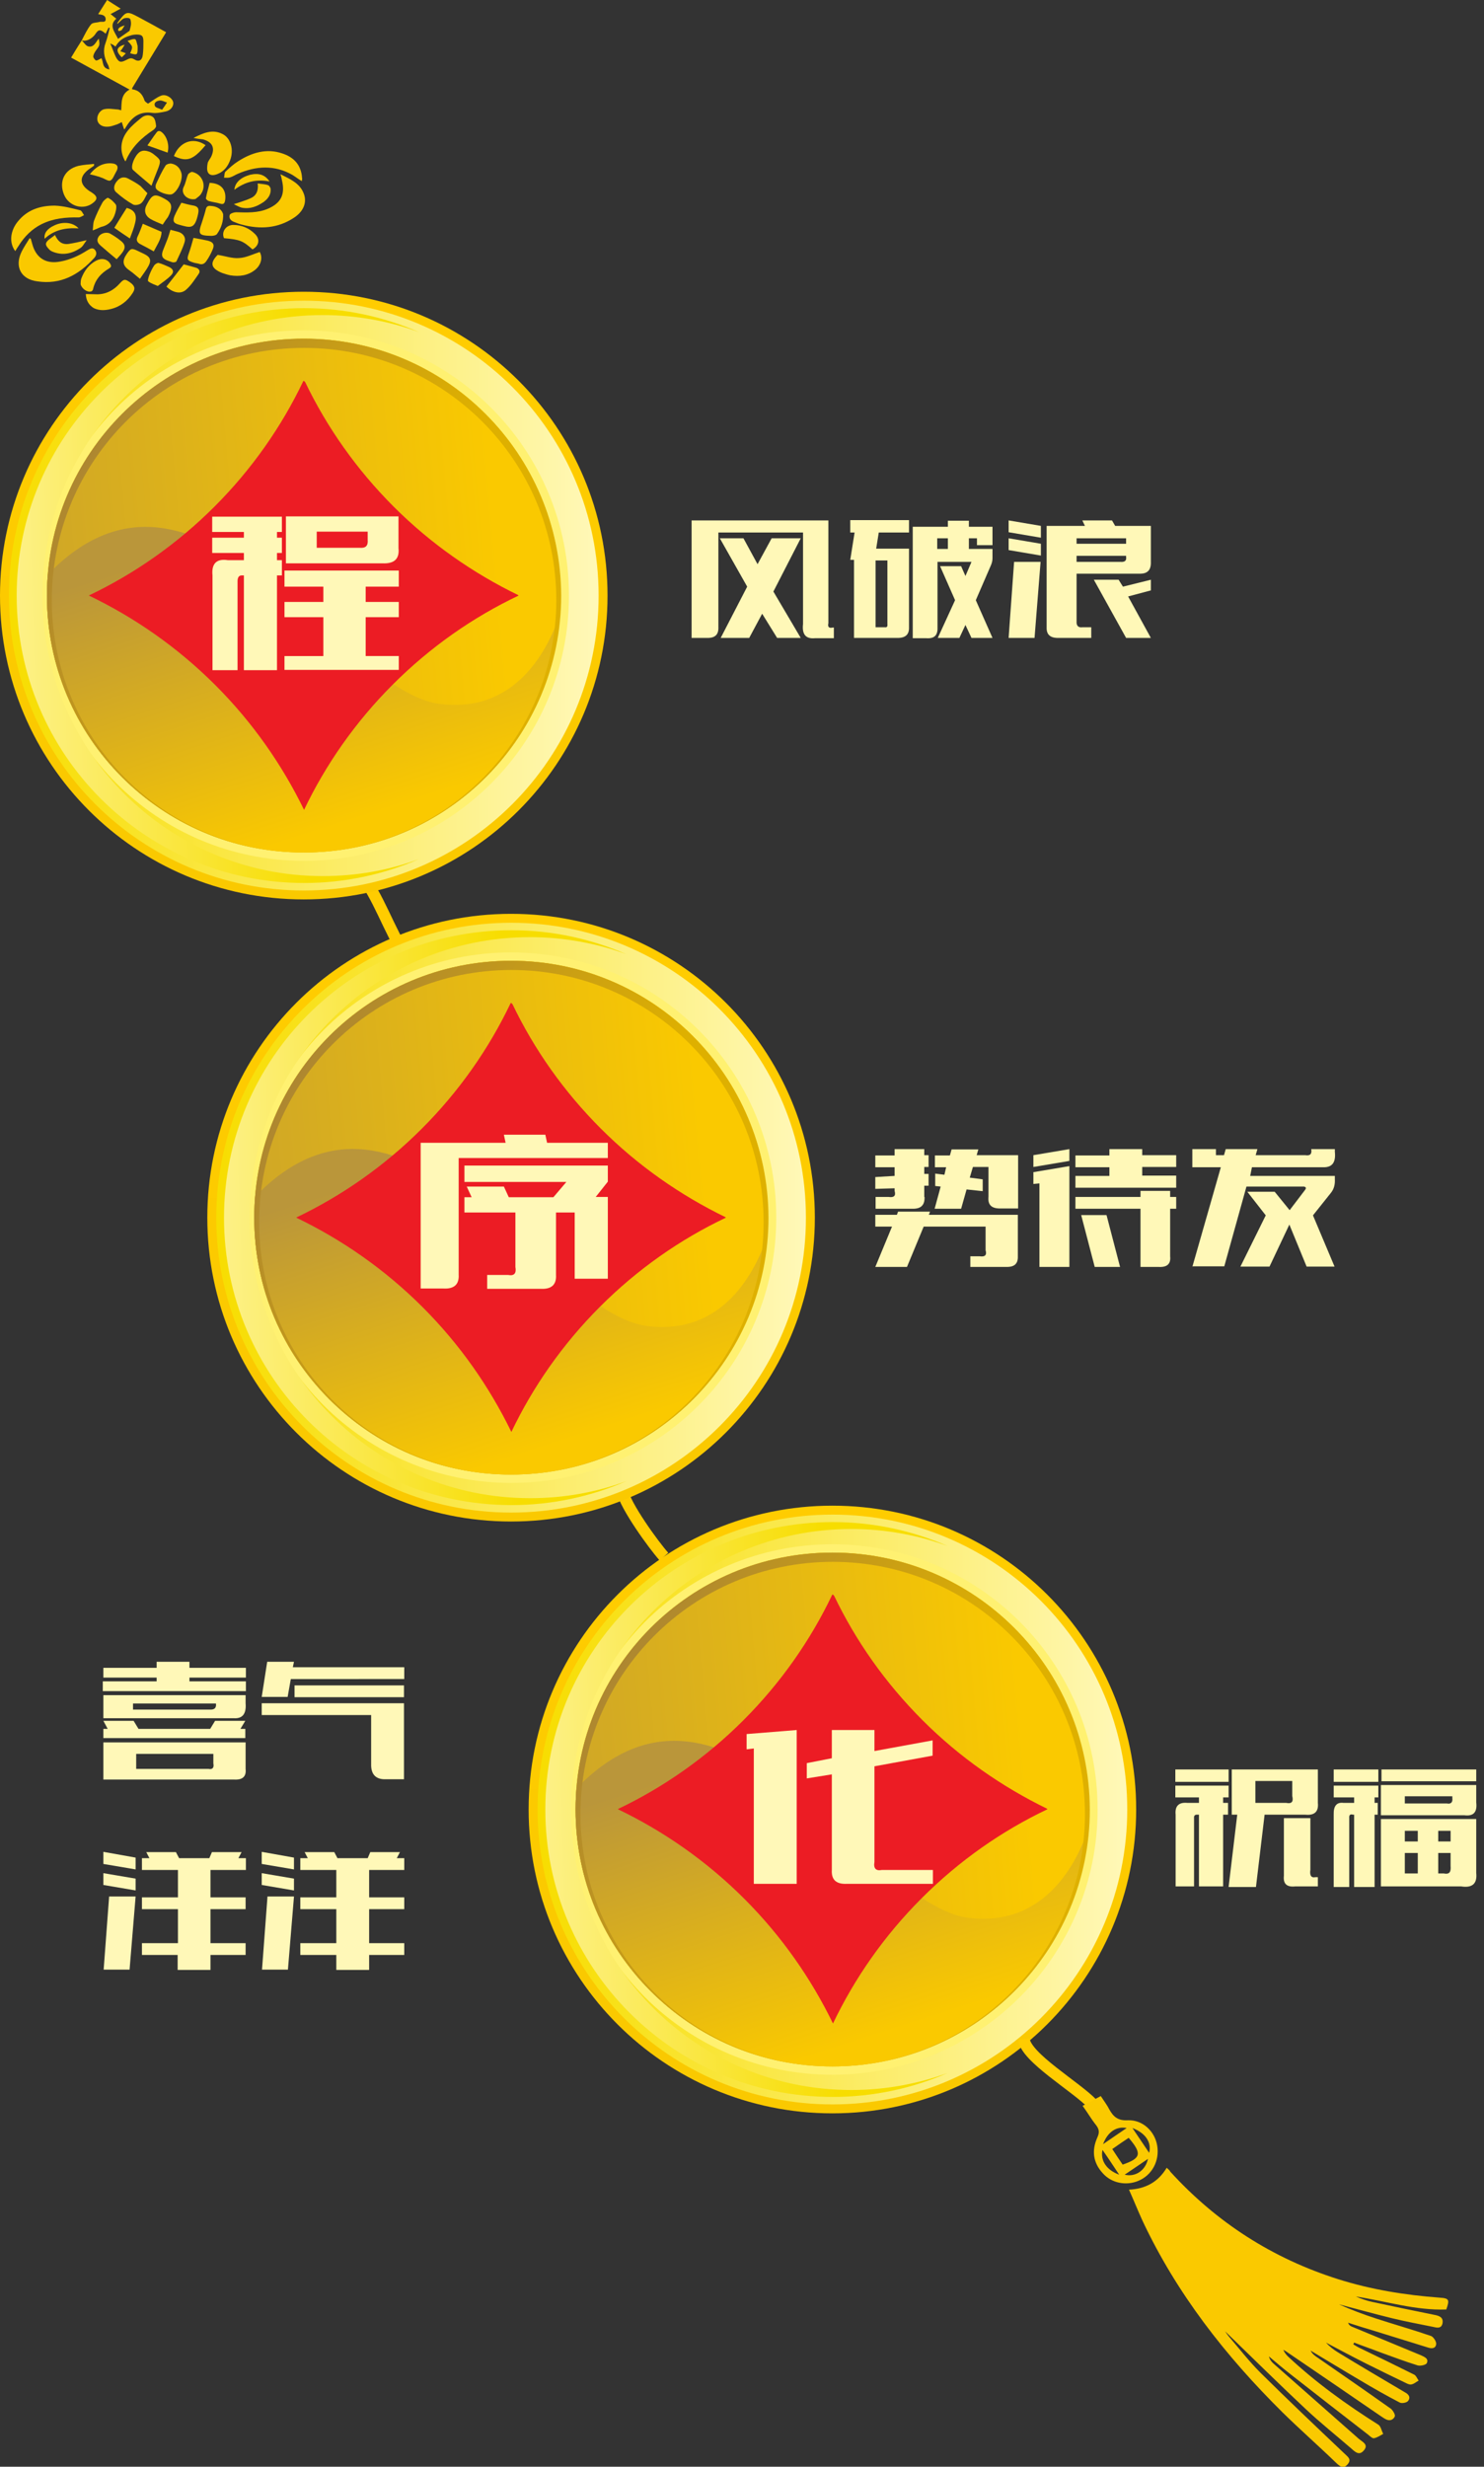 <?xml version="1.0" encoding="utf-8"?>
<!-- Generator: Adobe Illustrator 17.0.0, SVG Export Plug-In . SVG Version: 6.00 Build 0)  -->
<!DOCTYPE svg PUBLIC "-//W3C//DTD SVG 1.1//EN" "http://www.w3.org/Graphics/SVG/1.1/DTD/svg11.dtd">
<svg version="1.1" id="Layer_1" xmlns="http://www.w3.org/2000/svg" xmlns:xlink="http://www.w3.org/1999/xlink" x="0px" y="0px"
	 width="515.4px" height="856.5px" viewBox="0 0 515.4 856.5" style="enable-background:new 0 0 515.4 856.5;" xml:space="preserve"
	>
<rect x="0" y="0" width="515.4" height="856.5" fill="#333333" stroke="none"/>
<style type="text/css">
	.st0{fill:#FAC900;}
	.st1{fill:none;stroke:#FFCC00;stroke-width:4;stroke-miterlimit:10;}
	.st2{fill:url(#SVGID_1_);}
	.st3{fill:url(#SVGID_2_);}
	.st4{fill:#FFF171;}
	.st5{fill:url(#SVGID_3_);}
	.st6{fill:url(#SVGID_4_);}
	.st7{fill:url(#SVGID_5_);}
	.st8{fill:url(#SVGID_6_);}
	.st9{fill:#EC1C24;}
	.st10{fill:#FFF8B8;}
	.st11{fill:url(#SVGID_7_);}
	.st12{fill:url(#SVGID_8_);}
	.st13{fill:url(#SVGID_9_);}
	.st14{fill:url(#SVGID_10_);}
	.st15{fill:url(#SVGID_11_);}
	.st16{fill:url(#SVGID_12_);}
	.st17{fill:url(#SVGID_13_);}
	.st18{fill:url(#SVGID_14_);}
	.st19{fill:url(#SVGID_15_);}
	.st20{fill:url(#SVGID_16_);}
	.st21{fill:url(#SVGID_17_);}
	.st22{fill:url(#SVGID_18_);}
</style>
<g id="c-1.svg">
	<g>
		<path class="st0" d="M28.4,14c1-1.9,1.9-3.9,3.2-5.5c0.5-0.7,2-0.6,3-0.9c0.7-0.2,2.1,0.4,2.1-0.9c0-1.3-1.1-1.6-2.2-1.7
			c-0.2,0-0.3-0.1-0.4-0.1c1-1.6,2-3.2,3.1-4.9c1.2,0.8,2.8,1.8,4.7,3c-1.1,0.6-2.2,1.2-3.5,1.9c0.7,0.5,1.2,1,2,1.6
			c-2.7,2.3-0.6,4.5,0.6,7c1.3-0.9,2.7-1.9,4-2.8c0.2-0.8,0.5-1.7,0.5-2.5c0-0.6-0.1-1.6-0.5-1.8c-0.5-0.3-1.5-0.2-2,0
			c-0.8,0.4-1.4,1.2-2.2,1.9c0-0.3-0.1-0.4,0-0.4c3.1-4.1,3.1-4.2,7.6-1.8c3,1.6,5.9,3.2,9.3,5.1c-4,6.6-7.9,13-11.8,19.4
			c0,0.1,0,0.2,0,0.4c2.3,0.3,3.6,1.7,4.3,3.9c0.2,0.5,1,0.9,1.2,1.1c1.7-1.1,3-2.2,4.6-2.8c1.6-0.6,3.7,0.7,4.1,2.1
			c0.4,1.4-0.7,3-2.5,3.4c-1.5,0.3-3.2,0.7-4.7,0.5c-4.1-0.6-6.8,1.2-8.9,4.5c-0.2,0.3-0.4,0.6-0.6,1c0,0-0.1,0.1-0.3,0.2
			c-0.3-0.8-0.5-1.6-0.8-2.5c-0.8,0.4-1.5,0.8-2.3,1c-0.9,0.3-1.8,0.6-2.7,0.6c-1.9,0.1-3.3-0.9-3.5-2.4c-0.2-1.5,0.9-3.4,2.5-3.7
			c1.5-0.3,3,0,4.5,0.1c0.4,0,0.8,0.2,1.3,0.3c0.2-2.7-0.2-5.5,2.9-7.2c-6.8-3.7-13.5-7.4-20.3-11.1C25.9,18,27.1,16,28.4,14
			c0.7,0.7,1.4,1.9,2.2,2.1c2,0.5,2.6-1.4,3.7-2.7c0.4,2.3,0.4,2.3-1.1,4.3c-0.4,0.6-0.8,1.3-0.8,2c0,0.4,0.7,1.3,1,1.3
			c0.6,0,1.2-0.5,1.8-0.8c0.8,1.2,0.1,3.5,2.8,3.9c-0.2-0.8-0.3-1.3-0.6-1.8c-1.3-2.4-1.7-4.9-0.7-7.5c0.6-1.7,1-3.4,1.4-5.1
			c-0.1,0-0.3-0.1-0.4-0.1c-0.3,0.7-0.7,1.4-1,2.1c-1.9-1.6-2.5-1.6-3.7,0.3C31.8,13.6,29.8,14.5,28.4,14z M38.3,15.1
			c0.8,1.8,1.3,3.4,2,4.8c1,1.8,1.7,1.9,3.6,0.9c0.8-0.4,1.6-0.9,2.7-0.2c1.6,1,2.8,0.4,3-1.6c0.2-1.5,0.2-3,0.2-4.6
			c0-1.8-0.4-2.4-2.3-2.4c-0.8,0-1.6,0.1-2.4,0.4c-2.2,0.6-3.9,1.8-5,3.8C39.6,15.7,39.2,15.5,38.3,15.1z M56.3,38.1
			c0.7-1,1.2-1.7,1.7-2.5c-0.8-0.2-1.7-0.8-2.5-0.7c-0.9,0.1-2.2,0.6-1.7,1.9C54,37.4,55.2,37.6,56.3,38.1z"/>
		<path class="st0" d="M10.7,82.9c0.2,0.6,0.3,1.2,0.5,1.8c1.3,4.9,4.8,7.1,9.8,6.1c3.3-0.6,6.4-2,9.2-3.8c0.9-0.5,1.9-1.3,2.8-0.2
			c0.8,1,0.4,2.1-0.4,2.9c-5.3,5.8-11.6,9.2-19.6,8C7.2,97,5,92.5,7.5,87.4c0.8-1.6,1.8-3.1,2.8-4.7C10.4,82.8,10.5,82.8,10.7,82.9z
			"/>
		<path class="st0" d="M97.4,60.5c3.6,1.8,6.9,3.2,8.2,7c1,3-0.3,6-3.5,8.1c-5.6,3.7-11.7,4.1-18.1,2.4c-0.9-0.2-1.8-0.6-2.6-0.9
			c-1.2-0.4-2-1.3-1.6-2.5c0.2-0.5,1.5-0.9,2.2-0.9c3.7,0.1,7.5,0.3,11-1.2c4.7-2,6.1-5.1,4.9-10C97.8,61.9,97.7,61.4,97.4,60.5z"/>
		<path class="st0" d="M104.8,62.9c-1.3-0.8-2.3-1.6-3.3-2.2c-6.2-3.5-12.5-3.1-18.8-0.4c-1,0.4-1.8,1-2.8,1.3
			c-0.6,0.2-1.4,0.1-2.1,0.1c0.2-0.7,0.1-1.7,0.5-2.1c1.4-1.3,2.8-2.6,4.4-3.6c4.7-3,9.9-4.6,15.4-2.7c3.6,1.2,6.1,3.5,6.7,7.5
			c0,0.3,0.1,0.7,0.1,1C105,62.1,104.9,62.3,104.8,62.9z"/>
		<path class="st0" d="M5.3,87.2C2.9,84,3.8,79.8,6.2,76.9c3.3-4.1,7.8-5.5,12.8-5.5c3,0.1,5.9,0.9,8.8,1.6c0.6,0.1,0.9,1.1,1.4,1.7
			c-0.6,0.3-1.3,0.8-1.9,0.8c-4.4-0.1-8.7,0.3-12.8,2.3c-3.4,1.7-6,4.3-8,7.5C6.1,85.9,5.7,86.5,5.3,87.2z"/>
		<path class="st0" d="M32.7,57.5c-0.7,0.5-1.3,0.9-2,1.4c-3.2,2.5-3.1,5.1,0.3,7.4c0.5,0.3,1,0.6,1.5,1c1.3,1,1.3,1.9,0.1,2.9
			c-3.3,3-8.7,1.6-10.4-2.7c-1.8-4.5,0.2-8.7,5-9.9c1.8-0.4,3.6-0.5,5.5-0.7C32.6,57.2,32.6,57.4,32.7,57.5z"/>
		<path class="st0" d="M67.2,47.9c3.5-1.8,6.6-3.1,10-1.4c3,1.4,4.1,5.6,2.7,9.2c-0.8,2.1-2.1,3.8-4.3,4.7c-1.2,0.5-2.6,0.7-3.3-0.4
			c-0.5-0.8-0.4-2.1-0.2-3.2c0.1-0.8,0.8-1.5,1.2-2.3c1.5-3.1,0.5-5.2-2.8-6.1C69.6,48.3,68.6,48.2,67.2,47.9z"/>
		<path class="st0" d="M90.2,87.5c1.1,1.9,0.5,4.5-1.6,6.2c-2.5,2-5.5,2.4-8.6,1.9c-1-0.2-1.9-0.5-2.8-0.8c-4-1.6-4.4-3.5-1.6-6.3
			c2.6,0.4,5.1,1.3,7.4,1.1C85.4,89.5,87.7,88.3,90.2,87.5z"/>
		<path class="st0" d="M29.8,102.1c1.5,0,2.8,0.1,4.1,0.1c3.2-0.1,5.7-1.5,7.8-3.9c1.3-1.4,1.7-1.5,3.4-0.3c1.7,1.2,2,2.2,1,3.7
			c-1.8,2.8-4.3,4.8-7.6,5.6c-2,0.5-4,0.6-5.9-0.3C30.8,105.9,29.9,104.3,29.8,102.1z"/>
		<path class="st0" d="M43.5,56c-2-3.4-1.8-7.4,1-10.8c1.3-1.6,3-3,4.6-4.3c1.2-1,2.9-1.2,4.1-0.2c0.7,0.6,0.9,2,1,3
			c0.1,0.4-0.5,1.1-0.9,1.4c-4.1,2.7-7.6,6-9.6,10.7C43.7,55.9,43.5,56,43.5,56z"/>
		<path class="st0" d="M52.6,64.5c-2.2-1.9-4.3-3.6-6.3-5.4c-0.2-0.2-0.4-0.4-0.4-0.7c-0.3-1.7,1.5-5.4,3.2-5.9
			c0.7-0.3,1.7-0.2,2.5,0.1c0.8,0.2,1.6,0.8,2.2,1.3c2,1.6,2.1,1.9,1.2,4.4C54.2,60.3,53.4,62.3,52.6,64.5z"/>
		<path class="st0" d="M63,60.1c0.6,2.2-1.2,6.3-3.2,7.3c-1.3,0.6-5.2-0.8-5.7-2.1c-0.1-0.4-0.1-1,0.1-1.4c1-2.2,2-4.4,3.3-6.4
			c0.3-0.5,1.4-0.8,2-0.7C61.3,57.1,62.5,58.3,63,60.1z"/>
		<path class="st0" d="M51.2,67.1c-0.7,1.2-1.2,2.6-2.1,3.4c-0.6,0.6-2.2,0.9-2.9,0.5c-2.1-1.2-4-2.6-5.8-4.2
			c-1.2-1-0.9-2.7,0.4-4.1c1-1.2,2.4-1.4,3.7-0.7c1.5,0.8,3,1.6,4.3,2.6C49.5,65.3,50.2,66.1,51.2,67.1z"/>
		<path class="st0" d="M63.8,91.8c1.2,0.3,2.7,0.7,4.1,1.1c1.2,0.3,1.8,1.2,1.1,2.2c-1.4,2-2.7,4.1-4.5,5.6
			c-1.9,1.6-4.7,0.8-6.7-1.2C59.8,97,61.7,94.5,63.8,91.8z"/>
		<path class="st0" d="M77.5,74.4c0.1,2.3-0.6,4.7-2.1,6.8c-0.3,0.5-1.3,0.7-2,0.7c-4.4-0.1-4.7-0.6-3.3-4.6c0.5-1.5,1-3.1,1.4-4.7
			c0.2-0.9,0.8-1.2,1.6-1.1C75.3,71.6,77,72.6,77.5,74.4z"/>
		<path class="st0" d="M56.5,78c-1.5-0.7-3-1.2-4.3-2c-1.9-1.2-2.3-3-1.2-5c1.9-3.6,2.7-3.9,6.3-1.9c2.2,1.2,2.6,2.4,1.7,4.8
			c-0.2,0.5-0.4,1-0.7,1.5C57.7,76.2,57.2,76.9,56.5,78z"/>
		<path class="st0" d="M28,98.7c0-0.4,0-1.2,0.2-1.9c1-2.7,2.6-4.9,5.2-6.3c1.9-1,3.9-0.6,4.9,1.1c0.4,0.7,0.4,1.1-0.4,1.6
			c-2.9,1.7-4.9,4-5.6,7.3c-0.1,0.3-0.4,0.7-0.7,0.7C30.4,101.6,28.4,100.3,28,98.7z"/>
		<path class="st0" d="M59.2,79.8c1.1,0.3,2.1,0.5,3,0.8c1.6,0.6,2.4,2,1.9,3.5c-0.7,2.3-1.8,4.4-2.8,6.6c-0.1,0.3-0.7,0.4-1.1,0.4
			c-0.4,0-0.7-0.2-1.1-0.3c-2.9-0.9-3.4-1.8-2.2-4.6c0.4-1,0.8-2,1.2-3C58.5,82.2,58.8,81.1,59.2,79.8z"/>
		<path class="st0" d="M87.7,86.6c-3.4-3-4.3-3.4-9.9-3.9c-1-2.2,0.7-4.6,3.2-4.6c2.9,0,5.5,1.1,7.5,3.1C90.4,83,90,85.3,87.7,86.6z
			"/>
		<path class="st0" d="M48.6,96.8c-1.3-1-2.3-2-3.5-2.8c-2.5-1.7-2.8-3.3-1.1-5.8c1.4-2,1.7-2.1,3.8-1.1c0.8,0.4,1.7,0.8,2.5,1.2
			c1.9,1,2.3,2.1,1.3,4C50.9,93.6,50,94.8,48.6,96.8z"/>
		<path class="st0" d="M67.2,82.6c1.7,0.3,3.2,0.6,4.7,0.9c2.2,0.5,2.8,1.4,1.8,3.5c-0.5,1.1-1.1,2.3-1.8,3.3
			c-0.6,1-1.4,1.8-2.8,1.3c-0.6-0.2-1.2-0.2-1.8-0.4c-2.3-0.7-2.5-1.1-1.7-3.3C66.2,86.2,66.7,84.4,67.2,82.6z"/>
		<path class="st0" d="M32.2,80c0.2-1.4,0.1-2.5,0.5-3.5c0.8-2.1,1.8-4.2,2.9-6.2c0.4-0.7,1.6-1.7,1.9-1.6c1.1,0.5,2,1.4,2.7,2.3
			c0.3,0.4,0.2,1.3,0.1,1.9c-0.6,2.9-2,5.2-5.2,5.9C34.3,79.1,33.4,79.6,32.2,80z"/>
		<path class="st0" d="M63,70.4c1.5,0.4,2.6,0.7,3.8,0.9c2,0.3,2.4,1.1,2,3c-1.2,5.5-2.7,4.8-6.7,3.7c-1.8-0.5-2.2-1.2-1.5-3
			C61.3,73.3,62.3,71.7,63,70.4z"/>
		<path class="st0" d="M53.4,87.3c-1.7-1-3.3-1.8-4.8-2.6c-1-0.6-1.4-1.3-0.8-2.6c0.7-1.4,1.2-2.9,1.8-4.4c2.1,0.9,4.2,1.8,6.5,2.8
			C56.1,82.9,54.6,84.9,53.4,87.3z"/>
		<path class="st0" d="M40.5,90c-1.8-1.5-3.6-3-5.3-4.5c-1.5-1.2-1.7-2.2-0.9-3.4c0.8-1.2,2.9-1.7,4.1-0.9c1.2,0.7,2.3,1.4,3.4,2.3
			c1.8,1.3,1.9,2.6,0.6,4.3C41.8,88.6,41.2,89.2,40.5,90z"/>
		<path class="st0" d="M67.9,69.1c-2.7,0.6-5.3-1.8-4.1-4.2c0.7-1.4,0.9-2.9,1.5-4.3c0.2-0.4,1.1-1,1.5-0.9c3.4,0.8,5,4.6,3.1,7.5
			C69.5,68,68.6,68.5,67.9,69.1z"/>
		<path class="st0" d="M45.1,82.8c-2-1.3-3.7-2.5-5.4-3.7c1.4-2.3,2.8-4.5,4.3-6.9c2.7,0.7,3.7,2.3,2.9,5.3
			C46.5,79.3,45.8,80.9,45.1,82.8z"/>
		<path class="st0" d="M19.1,81.6c1,2.2,2.4,3.4,4.7,3.1c1.9-0.3,3.8-0.7,6.3-1.3c-0.9,1.2-1.4,2.3-2.3,2.8
			c-2.9,1.9-6.1,2.6-9.5,1.2c-0.5-0.2-1-0.5-1.3-0.9c-1.4-1.4-1.4-2.2,0.1-3.4C17.7,82.7,18.3,82.2,19.1,81.6z"/>
		<path class="st0" d="M81.2,70.9c2.3-0.8,4.2-1.3,5.9-2.1c2-0.9,2.7-2.7,2.4-5.1c1.3,0.2,2.5,0.2,3.6,0.6c0.4,0.1,0.9,0.9,0.9,1.4
			c0.1,1.9-0.9,3.3-2.4,4.4c-2.3,1.6-4.8,2.6-7.7,2C83.1,71.9,82.3,71.4,81.2,70.9z"/>
		<path class="st0" d="M71.4,50.4c-4.5,5.4-6.6,5.8-11,3.8C62.2,49.5,66.9,47.3,71.4,50.4z"/>
		<path class="st0" d="M54.8,99.3c-1.2-0.5-2.4-0.9-3.3-1.6c-0.3-0.2,0.1-1.5,0.4-2.3c0.5-1.2,1-2.3,1.7-3.3
			c0.3-0.4,1.1-0.9,1.5-0.8c1.2,0.3,2.4,0.9,3.6,1.4c1.5,0.7,1.8,1.7,0.8,2.8C58.2,96.9,56.6,97.9,54.8,99.3z"/>
		<path class="st0" d="M31.2,60.5c1.9-2.4,4.2-3.9,7.3-3.8c2.4,0.1,2.9,1.3,1.7,3.2c-0.6,1-1,2.4-1.9,2.8c-0.7,0.3-2-0.7-3-1
			C34.1,61.2,32.7,60.9,31.2,60.5z"/>
		<path class="st0" d="M72.8,63.5c3.9,0.1,5.9,2.3,5.4,6c-0.2,1.1-0.5,1.6-1.8,1.2c-1.2-0.4-2.6-0.5-3.9-0.9c-0.4-0.1-1-0.7-1-0.9
			C71.8,67.1,72.4,65.3,72.8,63.5z"/>
		<path class="st0" d="M58.2,53c-2.2-0.8-4.4-1.6-7-2.5c1.2-1.7,2.1-3.1,3.1-4.4c0.6-0.9,1.3-0.7,2-0.1C58,47.5,58.9,50.4,58.2,53z"
			/>
		<path class="st0" d="M93.6,63c-4.7-0.9-8.6,0.2-12.2,2.9c0.2-2.5,2.2-4.3,5.4-5.2C89.8,60,92,60.6,93.6,63z"/>
		<path class="st0" d="M27.3,79.3c-4.5-0.3-8.5,0.5-11.8,3.6c-0.3-1.9,0.9-3.5,3.3-4.6C21.9,76.8,25.4,77.2,27.3,79.3z"/>
		<path class="st0" d="M43.3,8.8c-0.5,0.8-0.7,1.2-1,1.6c-0.2,0.2-0.6,0.3-1,0.4c-0.1,0-0.3-0.4-0.3-0.5c0.1-0.3,0.3-0.6,0.6-0.8
			C42.1,9.2,42.5,9.1,43.3,8.8z"/>
		<path class="st0" d="M45.2,18.5c1-2.3,1-2.3-0.9-4.3c1-0.3,1.9-0.8,2.6-0.6c0.4,0.1,0.6,1.3,0.8,2c0.1,0.3,0.1,0.6,0.1,1
			C47.8,19.1,47.7,19.2,45.2,18.5z"/>
		<path class="st0" d="M41.8,17.8c0.6,0.2,1.2,0.4,1.9,0.7c-0.4,0.5-0.9,0.9-1.4,1.4c-2.2-2.1-2-3.6,1-4.4
			C42.9,16.2,42.5,16.9,41.8,17.8z"/>
	</g>
	<path class="st1" d="M127.1,306c6.2,9.3,9.4,20.8,16.5,29.5"/>
	<path class="st1" d="M216.1,517.5c0.9,5.2,11,19.1,14.5,23"/>
	<g>
		<g>
			<linearGradient id="SVGID_1_" gradientUnits="userSpaceOnUse" x1="105.498" y1="275.911" x2="105.498" y2="124.082">
				<stop  offset="0" style="stop-color:#FAC900"/>
				<stop  offset="1" style="stop-color:#FFCC00"/>
			</linearGradient>
			<path class="st2" d="M211,206.8c0-58.3-47.2-105.5-105.5-105.5C47.2,101.3,0,148.6,0,206.8c0,58.3,47.2,105.5,105.5,105.5
				C163.8,312.3,211,265.1,211,206.8z"/>
			<linearGradient id="SVGID_2_" gradientUnits="userSpaceOnUse" x1="3.086" y1="206.835" x2="207.905" y2="206.835">
				<stop  offset="0" style="stop-color:#F7DD00"/>
				<stop  offset="1" style="stop-color:#FFF8B8"/>
			</linearGradient>
			<path class="st3" d="M207.9,206.8c0-56.6-45.8-102.4-102.4-102.4c-56.6,0-102.4,45.9-102.4,102.4c0,56.6,45.9,102.4,102.4,102.4
				C162.1,309.2,207.9,263.4,207.9,206.8z"/>
			<path class="st4" d="M197.6,206.8c0-50.9-41.2-92.1-92.1-92.1c-50.9,0-92.1,41.2-92.1,92.1c0,50.9,41.2,92.1,92.1,92.1
				C156.4,299,197.6,257.7,197.6,206.8z"/>
			<linearGradient id="SVGID_3_" gradientUnits="userSpaceOnUse" x1="105.422" y1="206.837" x2="-31.479" y2="210.954">
				<stop  offset="0" style="stop-color:#F7DD00"/>
				<stop  offset="1" style="stop-color:#FFF8B8"/>
			</linearGradient>
			<path class="st5" d="M112.1,304.2c-53.8,0-97.4-43.6-97.4-97.4c0-53.8,43.6-97.4,97.4-97.4c11.7,0,23,2.1,33.4,5.9
				c-12.2-5.3-25.7-8.3-39.9-8.3c-55.1,0-99.8,44.7-99.8,99.8c0,55.1,44.7,99.8,99.8,99.8c14.2,0,27.7-3,39.9-8.3
				C135,302.2,123.8,304.2,112.1,304.2z"/>
			<path class="st0" d="M194.7,206.8c0-49.3-39.9-89.2-89.2-89.2c-49.3,0-89.2,39.9-89.2,89.2c0,49.3,39.9,89.2,89.2,89.2
				C154.8,296,194.7,256.1,194.7,206.8z"/>
			<linearGradient id="SVGID_4_" gradientUnits="userSpaceOnUse" x1="174.188" y1="200.725" x2="-63.079" y2="221.827">
				<stop  offset="0" style="stop-color:#FAC900"/>
				<stop  offset="1" style="stop-color:#BA963A"/>
			</linearGradient>
			<path class="st6" d="M194.7,206.8c0-49.3-39.9-89.2-89.2-89.2c-49.3,0-89.2,39.9-89.2,89.2c0,49.3,39.9,89.2,89.2,89.2
				C154.8,296,194.7,256.1,194.7,206.8z"/>
			<linearGradient id="SVGID_5_" gradientUnits="userSpaceOnUse" x1="126.833" y1="283.683" x2="93.862" y2="181.283">
				<stop  offset="0" style="stop-color:#FAC900"/>
				<stop  offset="1" style="stop-color:#BA963A"/>
			</linearGradient>
			<path class="st7" d="M152.6,244.4c-34.8-4.5-84-98.7-136-44.9c-0.2,2.4-0.3,4.8-0.3,7.3c0,49.3,39.9,89.2,89.2,89.2
				c47.1,0,85.7-36.5,89-82.8C190.5,225.1,179.4,247.9,152.6,244.4z"/>
			<linearGradient id="SVGID_6_" gradientUnits="userSpaceOnUse" x1="123.207" y1="216.931" x2="16.669" y2="156.199">
				<stop  offset="0" style="stop-color:#DEB000"/>
				<stop  offset="1" style="stop-color:#A88236"/>
			</linearGradient>
			<path class="st8" d="M105.5,117.6c-49.3,0-89.2,39.9-89.2,89.2c0,48.9,39.3,88.6,88.1,89.2c-47.8-0.6-86.4-39.6-86.4-87.6
				c0-48.4,39.2-87.6,87.6-87.6c48.4,0,87.6,39.2,87.6,87.6c0,48-38.6,87-86.4,87.6c48.7-0.6,88.1-40.3,88.1-89.2
				C194.7,157.6,154.8,117.6,105.5,117.6z"/>
		</g>
		<path class="st9" d="M105.3,132.4c-7.5,15.7-17.8,30.5-30.8,43.5c-13,13-27.8,23.3-43.5,30.8l-0.1,0.1
			c15.8,7.6,30.7,17.9,43.9,31.1c13,13,23.2,27.7,30.8,43.3c7.5-15.7,17.8-30.5,30.8-43.5c13.1-13.1,27.9-23.4,43.7-30.9l-0.2-0.2
			c-15.6-7.6-30.3-17.8-43.2-30.7s-23.2-27.6-30.7-43.2l-0.5-0.5L105.3,132.4z"/>
	</g>
	<g>
		<path class="st10" d="M84.7,194.5v-2.5h-11v-5.3h11v-2h-11v-5.3h24.2v5.3h-1.7v2h1.7v5.3h-1.7v2.5h1.7v5.3h-1.7v32.9H84.7v-32.9
			h-0.8c-0.9,0-1.4,0.7-1.4,2v30.9h-8.7v-32.9c-0.4-4.1,1.4-5.9,5.3-5.3H84.7z M98.8,203.7v-5.6h39.7v5.6h-11.5v5.3h11.5v5.3h-11.5
			v13.5h11.5v4.8H98.8v-4.8h13.5v-13.5H98.8v-5.3h13.5v-5.3H98.8z M99.3,195.6v-16.3h39.1v11c0.4,3.8-1.5,5.5-5.6,5.3H99.3z
			 M110,184.6v5.6h14.9c2.1,0.2,3-0.7,2.8-2.8v-2.8H110z"/>
	</g>
	<g>
		<g>
			<linearGradient id="SVGID_7_" gradientUnits="userSpaceOnUse" x1="177.498" y1="491.911" x2="177.498" y2="340.082">
				<stop  offset="0" style="stop-color:#FAC900"/>
				<stop  offset="1" style="stop-color:#FFCC00"/>
			</linearGradient>
			<path class="st11" d="M283,422.8c0-58.3-47.2-105.5-105.5-105.5C119.2,317.3,72,364.6,72,422.8c0,58.3,47.2,105.5,105.5,105.5
				C235.8,528.3,283,481.1,283,422.8z"/>
			<linearGradient id="SVGID_8_" gradientUnits="userSpaceOnUse" x1="75.085" y1="422.835" x2="279.905" y2="422.835">
				<stop  offset="0" style="stop-color:#F7DD00"/>
				<stop  offset="1" style="stop-color:#FFF8B8"/>
			</linearGradient>
			<path class="st12" d="M279.9,422.8c0-56.6-45.8-102.4-102.4-102.4c-56.6,0-102.4,45.9-102.4,102.4c0,56.6,45.9,102.4,102.4,102.4
				C234.1,525.2,279.9,479.4,279.9,422.8z"/>
			<path class="st4" d="M269.6,422.8c0-50.9-41.2-92.1-92.1-92.1c-50.9,0-92.1,41.2-92.1,92.1c0,50.9,41.2,92.1,92.1,92.1
				C228.4,515,269.6,473.7,269.6,422.8z"/>
			<linearGradient id="SVGID_9_" gradientUnits="userSpaceOnUse" x1="177.422" y1="422.837" x2="40.521" y2="426.954">
				<stop  offset="0" style="stop-color:#F7DD00"/>
				<stop  offset="1" style="stop-color:#FFF8B8"/>
			</linearGradient>
			<path class="st13" d="M184.1,520.2c-53.8,0-97.4-43.6-97.4-97.4c0-53.8,43.6-97.4,97.4-97.4c11.7,0,23,2.1,33.4,5.9
				c-12.2-5.3-25.7-8.3-39.9-8.3c-55.1,0-99.8,44.7-99.8,99.8c0,55.1,44.7,99.8,99.8,99.8c14.2,0,27.7-3,39.9-8.3
				C207,518.2,195.8,520.2,184.1,520.2z"/>
			<path class="st0" d="M266.7,422.8c0-49.3-39.9-89.2-89.2-89.2c-49.3,0-89.2,39.9-89.2,89.2c0,49.3,39.9,89.2,89.2,89.2
				C226.8,512,266.7,472.1,266.7,422.8z"/>
			<linearGradient id="SVGID_10_" gradientUnits="userSpaceOnUse" x1="246.188" y1="416.725" x2="8.921" y2="437.827">
				<stop  offset="0" style="stop-color:#FAC900"/>
				<stop  offset="1" style="stop-color:#BA963A"/>
			</linearGradient>
			<path class="st14" d="M266.7,422.8c0-49.3-39.9-89.2-89.2-89.2c-49.3,0-89.2,39.9-89.2,89.2c0,49.3,39.9,89.2,89.2,89.2
				C226.8,512,266.7,472.1,266.7,422.8z"/>
			<linearGradient id="SVGID_11_" gradientUnits="userSpaceOnUse" x1="198.833" y1="499.683" x2="165.862" y2="397.283">
				<stop  offset="0" style="stop-color:#FAC900"/>
				<stop  offset="1" style="stop-color:#BA963A"/>
			</linearGradient>
			<path class="st15" d="M224.6,460.4c-34.8-4.5-84-98.7-136-44.9c-0.2,2.4-0.3,4.8-0.3,7.3c0,49.3,39.9,89.2,89.2,89.2
				c47.1,0,85.7-36.5,89-82.8C262.5,441.1,251.4,463.9,224.6,460.4z"/>
			<linearGradient id="SVGID_12_" gradientUnits="userSpaceOnUse" x1="195.207" y1="432.931" x2="88.669" y2="372.199">
				<stop  offset="0" style="stop-color:#DEB000"/>
				<stop  offset="1" style="stop-color:#A88236"/>
			</linearGradient>
			<path class="st16" d="M177.5,333.6c-49.3,0-89.2,39.9-89.2,89.2c0,48.9,39.3,88.6,88.1,89.2c-47.8-0.6-86.4-39.6-86.4-87.6
				c0-48.4,39.2-87.6,87.6-87.6c48.4,0,87.6,39.2,87.6,87.6c0,48-38.6,87-86.4,87.6c48.7-0.6,88.1-40.3,88.1-89.2
				C266.7,373.6,226.8,333.6,177.5,333.6z"/>
		</g>
		<path class="st9" d="M177.3,348.4c-7.5,15.7-17.8,30.5-30.8,43.5c-13,13-27.8,23.3-43.5,30.8l-0.1,0.1
			c15.8,7.6,30.7,17.9,43.9,31.1c13,13,23.2,27.7,30.8,43.3c7.5-15.7,17.8-30.5,30.8-43.5c13.1-13.1,27.9-23.4,43.7-30.9l-0.2-0.2
			c-15.6-7.6-30.3-17.8-43.2-30.7c-13-13-23.2-27.6-30.7-43.2l-0.5-0.5L177.3,348.4z"/>
	</g>
	<g>
		<path class="st10" d="M189.4,394l0.6,2.8h21.1v5.3h-51.8v40.5c0.2,3.4-1.6,5-5.3,4.8h-7.9v-50.6h29.5l-0.6-2.8H189.4z
			 M161.3,410.3v-5.6h49.8v5.6l-4.2,5.3h4.2V444h-11.5V421h-6.5v21.7c0.2,3.4-1.6,5-5.3,4.8h-18.6v-4.8h7.3c2.1,0.4,2.9-0.6,2.5-2.8
			V421h-17.7v-5.3h2.5l-1.7-3.7h12.9l1.7,3.7h15.5l4.5-5.3H161.3z"/>
	</g>
	<g>
		<g>
			<linearGradient id="SVGID_13_" gradientUnits="userSpaceOnUse" x1="289.121" y1="697.344" x2="289.121" y2="545.516">
				<stop  offset="0" style="stop-color:#FAC900"/>
				<stop  offset="1" style="stop-color:#FFCC00"/>
			</linearGradient>
			<path class="st17" d="M394.6,628.3c0-58.3-47.2-105.5-105.5-105.5c-58.3,0-105.5,47.2-105.5,105.5c0,58.3,47.2,105.5,105.5,105.5
				C347.4,733.8,394.6,686.5,394.6,628.3z"/>
			<linearGradient id="SVGID_14_" gradientUnits="userSpaceOnUse" x1="186.708" y1="628.269" x2="391.528" y2="628.269">
				<stop  offset="0" style="stop-color:#F7DD00"/>
				<stop  offset="1" style="stop-color:#FFF8B8"/>
			</linearGradient>
			<path class="st18" d="M391.5,628.3c0-56.6-45.8-102.4-102.4-102.4c-56.6,0-102.4,45.9-102.4,102.4c0,56.6,45.9,102.4,102.4,102.4
				C345.7,730.7,391.5,684.8,391.5,628.3z"/>
			<path class="st4" d="M381.2,628.3c0-50.9-41.2-92.1-92.1-92.1c-50.9,0-92.1,41.2-92.1,92.1c0,50.9,41.2,92.1,92.1,92.1
				C340,720.4,381.2,679.1,381.2,628.3z"/>
			<linearGradient id="SVGID_15_" gradientUnits="userSpaceOnUse" x1="289.045" y1="628.271" x2="152.143" y2="632.388">
				<stop  offset="0" style="stop-color:#F7DD00"/>
				<stop  offset="1" style="stop-color:#FFF8B8"/>
			</linearGradient>
			<path class="st19" d="M295.7,725.7c-53.8,0-97.4-43.6-97.4-97.4c0-53.8,43.6-97.4,97.4-97.4c11.7,0,23,2.1,33.4,5.9
				c-12.2-5.3-25.7-8.3-39.9-8.3c-55.1,0-99.8,44.7-99.8,99.8c0,55.1,44.7,99.8,99.8,99.8c14.2,0,27.7-3,39.9-8.3
				C318.6,723.6,307.4,725.7,295.7,725.7z"/>
			<path class="st0" d="M378.3,628.3c0-49.3-39.9-89.2-89.2-89.2c-49.3,0-89.2,39.9-89.2,89.2c0,49.3,39.9,89.2,89.2,89.2
				C338.4,717.5,378.3,677.5,378.3,628.3z"/>
			<linearGradient id="SVGID_16_" gradientUnits="userSpaceOnUse" x1="357.81" y1="622.159" x2="120.543" y2="643.261">
				<stop  offset="0" style="stop-color:#FAC900"/>
				<stop  offset="1" style="stop-color:#BA963A"/>
			</linearGradient>
			<path class="st20" d="M378.3,628.3c0-49.3-39.9-89.2-89.2-89.2c-49.3,0-89.2,39.9-89.2,89.2c0,49.3,39.9,89.2,89.2,89.2
				C338.4,717.5,378.3,677.5,378.3,628.3z"/>
			<linearGradient id="SVGID_17_" gradientUnits="userSpaceOnUse" x1="310.455" y1="705.117" x2="277.484" y2="602.716">
				<stop  offset="0" style="stop-color:#FAC900"/>
				<stop  offset="1" style="stop-color:#BA963A"/>
			</linearGradient>
			<path class="st21" d="M336.2,665.9c-34.8-4.5-84-98.7-136-44.9c-0.2,2.4-0.3,4.8-0.3,7.3c0,49.3,39.9,89.2,89.2,89.2
				c47.1,0,85.7-36.5,89-82.8C374.2,646.5,363,669.3,336.2,665.9z"/>
			<linearGradient id="SVGID_18_" gradientUnits="userSpaceOnUse" x1="306.83" y1="638.365" x2="200.291" y2="577.633">
				<stop  offset="0" style="stop-color:#DEB000"/>
				<stop  offset="1" style="stop-color:#A88236"/>
			</linearGradient>
			<path class="st22" d="M289.1,539.1c-49.3,0-89.2,39.9-89.2,89.2c0,48.9,39.3,88.6,88.1,89.2c-47.8-0.6-86.4-39.6-86.4-87.6
				c0-48.4,39.2-87.6,87.6-87.6c48.4,0,87.6,39.2,87.6,87.6c0,48-38.6,87-86.4,87.6c48.7-0.6,88.1-40.3,88.1-89.2
				C378.3,579,338.4,539.1,289.1,539.1z"/>
		</g>
		<path class="st9" d="M289,553.8c-7.5,15.7-17.8,30.5-30.8,43.5c-13,13-27.8,23.3-43.5,30.8l-0.1,0.1c15.8,7.6,30.7,17.9,43.9,31.1
			c13,13,23.2,27.7,30.8,43.3c7.5-15.7,17.8-30.5,30.8-43.5c13.1-13.1,27.9-23.4,43.7-30.9l-0.2-0.2c-15.6-7.6-30.3-17.8-43.2-30.7
			c-13-13-23.2-27.6-30.7-43.2l-0.5-0.5L289,553.8z"/>
	</g>
	<g>
		<path class="st10" d="M261.8,654.1v-47l-2.5,0.3v-5.3l17.4-1.4v53.4H261.8z M303.7,600.7v7.3l20.2-3.7v5.3l-20.2,3.7v33.2
			c-0.4,2.2,0.5,3.2,2.5,2.8H324v4.8h-29.8c-3.8,0.2-5.5-1.4-5.3-4.8v-33.2l-8.7,1.4v-5.3l8.7-1.7v-9.8H303.7z"/>
	</g>
	<g>
		<path class="st10" d="M249.5,217.8c0.1,2.6-1.2,3.8-4.1,3.7h-5.2v-40.8h47.5v35.7c-0.3,1.3,0.2,1.8,1.5,1.5h0.4v3.7H283
			c-3.2,0.3-4.5-1.4-4.1-4.9v-31.8h-29.4V217.8z M268,186.9h10.1l-9.5,18.5l9.5,16.1h-8.2l-5.2-8.4l-4.5,8.4h-9.9l9.2-17.8
			l-9.5-16.8h8.2l4.9,9L268,186.9z"/>
		<path class="st10" d="M296.6,194.4h-1.3l1.5-9.5h-1.5v-4.3h20.4v4.3h-10.5l-0.9,5.6h11.4v27.3c0.1,2.6-1.3,3.8-4.3,3.7h-14.8
			V194.4z M304.1,194.6v23.2h3.2c0.7,0.1,1-0.2,0.9-1.1v-22.1H304.1z M344.7,189.3h-5.4v-2.4h-2.8v3.7h8.2v3.2
			c0,0.9-0.2,1.7-0.6,2.6l-5.2,12l5.8,13.1h-7.3l-2.1-4.5l-2.1,4.5h-7.5l6-13.1l-5.2-11.8h7.3l1.5,3.4l2.1-4.9h-11.8v22.8
			c0.1,2.7-1.1,3.9-3.9,3.7H317v-38.7h12.2v-2.1h7.3v2.1h8.2V189.3z M329.2,190.6v-3.7h-3.7v3.7H329.2z"/>
		<path class="st10" d="M361.5,182.6v4.1l-11.2-1.9v-4.1L361.5,182.6z M361.5,188.8v4.1l-11.2-1.9v-4.1L361.5,188.8z M359.3,221.5
			h-9l1.9-26.4h9.2L359.3,221.5z M399.7,182.6v12.5c0.1,2.9-1.2,4.2-4.1,4.1h-21.7v16.5c-0.1,1.6,0.6,2.3,2.1,2.1h3v3.7h-11.2
			c-3,0.1-4.4-1.1-4.3-3.7v-35.2h13.3l-0.9-1.9h10.3l1.1,1.9H399.7z M373.9,186.9v1.9h17.2v-1.9H373.9z M389.2,195.1
			c1.4,0.1,2.1-0.4,1.9-1.7v-0.4h-17.2v2.1H389.2z M399.7,201.3v3.7l-7.9,2.1l7.9,14.4h-8.6l-11.2-20.2h8.6l1.5,2.4L399.7,201.3z"/>
	</g>
	<g>
		<path class="st10" d="M321.1,415.6c0.1,2.9-1.3,4.2-4.3,4.1h-12.7v-4.1h4.5c1.9,0.3,2.6-0.4,2.1-2.1v-0.9l-6.7,0.2v-4.1l6.7-0.4
			v-3h-6.7v-4.1h6.7V399h10.3v2.1h1.5v4.1h-1.5v2.4h1.5v4.1h-1.5V415.6z M323,420.7l-0.4,1.1h30.9v14.4c0.1,2.6-1.2,3.8-4.1,3.7H337
			v-3.7h3.2c1.9,0.3,2.6-0.4,2.1-2.1v-8.2h-21.5l-5.8,14h-11l5.8-14h-5.8v-4.1h7.5l0.4-1.1H323z M339.8,399l-0.6,2.1h14.4v18.5h-6
			c-3.2,0.1-4.6-1.2-4.3-4.1v-10.3h-5.4l-1.1,3.7l4.5,0.6v4.1l-5.6-0.6l-1.9,6.7h-9.2l2.1-7.7l-1.9-0.2v-4.3l3.2,0.4l0.6-2.6h-3.9
			v-4.1h5.2l0.6-2.1H339.8z"/>
		<path class="st10" d="M371.4,399v4.1l-12.5,2.1v-4.1L371.4,399z M361,439.9v-29l-2.1,0.2V407l12.5-2.1v35H361z M408.5,408.3v4.1
			h-35v-4.1h11.8v-3h-11.8v-4.1h11.8V399h11.4v2.1h11.8v4.1h-11.8v3H408.5z M396.1,439.9v-20.2h-22.6v-4.1h22.6v-2.1h10.3v2.1h2.1
			v4.1h-2.1v16.5c0.3,2.7-1.1,3.9-4.1,3.7H396.1z M380.2,439.9l-4.7-18h8.8l4.7,18H380.2z"/>
		<path class="st10" d="M414.1,439.9l9.9-34.6h-9.9V399h8.2v2.1h2.8l0.6-2.1h11l-0.6,2.1h17.2c1.7,0.3,2.4-0.4,2.1-2.1h8.2
			c0,0.1,0,0.4,0,0.9c0.4,3.7-0.9,5.5-4.1,5.4h-24.7l-0.6,3h29.4v1.1c0.1,1.9-0.3,3.4-1.3,4.7L456,422l7.5,17.8h-9.7l-6-14.6
			l-6.9,14.6h-10.1l8.8-17.8l-6.4-8.2h9.5l5.2,6.4l5.4-7.1c0.4-0.6,0.3-0.9-0.4-1.1h-20l-7.7,27.7H414.1z"/>
	</g>
	<g>
		<path class="st10" d="M65.8,577v2.1h19.6v3.4H65.8v1.3h19.6v3.4H35.7v-3.4h18.7v-1.3H35.9v-3.4h18.5V577H65.8z M35.9,588.6h49.4
			v2.8c0.3,3.7-1.1,5.4-4.1,5.2H35.9V588.6z M35.9,603.5v-3.2h1.5l-1.5-2.8h10.5l1.7,2.8h24.9l1.7-2.8h10.5l-1.7,2.8h1.7v3.2H35.9z
			 M35.9,617.9V605h49.4v9.2c0.3,2.7-1.1,3.9-4.1,3.7H35.9z M72.9,593.6c1.6,0.1,2.3-0.6,2.1-2.1H46.2v2.1H72.9z M47.3,609v5.2h25.1
			c1.4,0.3,2-0.4,1.7-1.9V609H47.3z"/>
		<path class="st10" d="M102.1,577l-0.4,1.9h38.7v4.1H101l-1.1,6.2h-9l1.9-12.2H102.1z M90.9,595.5v-4.1h49.4v26.4h-6.9
			c-2.9-0.1-4.4-1.7-4.5-4.7v-17.6H90.9z M102.3,589.3v-4.1h38v4.1H102.3z"/>
		<path class="st10" d="M47.1,645v4.1l-11.2-1.9V643L47.1,645z M47.1,652.3v4.1l-11.2-1.9v-4.1L47.1,652.3z M45,683.9h-9l1.9-25.4
			h9.2L45,683.9z M85.4,649.3H73.1v9.5h12.2v4.1H73.1v11.8h12.2v4.1H73.1v5.2H61.7v-5.2H49.3v-4.1h12.5v-11.8H49.3v-4.1h12.5v-9.5
			H49.3v-4.1h2.6l-1.1-2.1h10.3l1.1,2.1h10.5l0.9-2.1h10.3l-1.1,2.1h2.6V649.3z"/>
		<path class="st10" d="M102.1,645v4.1l-11.2-1.9V643L102.1,645z M102.1,652.3v4.1l-11.2-1.9v-4.1L102.1,652.3z M100,683.9h-9
			l1.9-25.4h9.2L100,683.9z M140.4,649.3h-12.2v9.5h12.2v4.1h-12.2v11.8h12.2v4.1h-12.2v5.2h-11.4v-5.2h-12.5v-4.1h12.5v-11.8h-12.5
			v-4.1h12.5v-9.5h-12.5v-4.1h2.6l-1.1-2.1h10.3l1.1,2.1h10.5l0.9-2.1h10.3l-1.1,2.1h2.6V649.3z"/>
	</g>
	<g>
		<path class="st10" d="M416.4,626v-1.9h-8.2V620h18.5v4.1h-1.9v1.9h1.7v4.1h-1.7V655h-8.4v-24.9H416c-1-0.1-1.4,0.3-1.3,1.3V655
			h-6.4v-24.9c-0.3-3,1.1-4.4,4.1-4.1H416.4z M426.7,614.4v4.3h-18.5v-4.3H426.7z M436.2,655.2h-9.5l3-25.1h-1.9v-15.7h29.9V626
			c0.3,3-1.1,4.4-4.3,4.1h-14.2L436.2,655.2z M436,618.5v7.5h10.7c1.9,0.4,2.6-0.4,2.1-2.4v-5.2H436z M455.1,649.2
			c-0.3,2,0.3,2.9,1.7,2.6h0.9v3.2h-7.9c-2.9,0.3-4.2-0.9-3.9-3.7v-20h9.2V649.2z"/>
		<path class="st10" d="M470.3,626v-1.9h-7.1V620h15.5v4.1h-1.3v1.9h1.1v4.1h-1.1v25.1h-7.1v-25.1h-0.4c-1-0.3-1.4,0.1-1.3,1.3v23.8
			h-5.4v-25.1c-0.1-3,1-4.4,3.4-4.1H470.3z M478.7,614.4v4.3h-15.5v-4.3H478.7z M479.6,630.3v-10.5h33.1v6c0.4,3.4-0.9,4.9-4.1,4.5
			H479.6z M479.6,631.6h33.1v18.7c0.4,3.7-1.3,5.3-5.2,4.7h-27.9V631.6z M479.8,618.5v-4.1h32.9v4.1H479.8z M487.9,623.6v2.6h14.2
			c0.1,0,0.3,0,0.4,0c1.4,0.3,2.1-0.4,1.9-1.9v-0.6H487.9z M487.9,635.7v3.7h4.5v-3.7H487.9z M487.9,643.4v7.1h4.5v-7.1H487.9z
			 M499.5,635.7v3.7h4.3v-3.7H499.5z M499.5,643.4v7.1h1.9c1.9,0.4,2.6-0.4,2.4-2.6v-4.5H499.5z"/>
	</g>
	<g>
		<path class="st0" d="M405.2,752.7c-2.9,4.8-7.1,7.3-13.1,7.6c1.7,3.8,3.1,7.3,4.7,10.8c11.9,25.3,28.8,46.9,48.6,66.5
			c6.1,6,12.6,11.7,18.8,17.7c1.3,1.2,2.4,2,3.8,0.4c1.6-1.8,0-2.7-1.1-3.8c-9.8-9.3-19.6-18.6-29.2-28.1
			c-3.9-3.9-7.3-8.3-10.9-12.5c-0.5-0.6-0.9-1.2-1.3-1.8c9.3,9,18.5,18.1,28,27c5,4.7,10.4,9,15.6,13.5c1.4,1.2,2.9,2.9,4.6,0.8
			c1.7-2-0.5-2.9-1.8-4c-9.9-8.7-19.7-17.4-29.6-26.1c-0.7-0.6-1.3-1.4-1.6-2.5c2.6,2.2,5.2,4.4,7.9,6.5
			c8.8,6.9,17.7,13.8,26.6,20.7c0.6,0.5,1.4,1.3,2,1.2c1.1-0.2,2.1-0.9,3.2-1.5c-0.6-1.1-0.8-2.6-1.7-3.2
			c-11.1-7-21.8-14.7-31.4-23.7c-0.6-0.6-1.2-1.3-1.6-2.3c0.5,0.3,1.1,0.6,1.6,1c10.9,7.4,21.7,14.8,32.5,22.2
			c0.4,0.3,0.8,0.5,1.1,0.7c1.4,0.9,2.8,0.7,3.5-0.7c0.3-0.6-0.6-2.1-1.3-2.7c-8.6-6.1-17.4-12.2-26.1-18.2c-0.7-0.5-1.4-1.1-1.8-2
			c5.7,3.4,11.4,6.9,17.2,10.3c4.5,2.7,9.1,5.3,13.7,7.7c0.7,0.4,2.4,0.1,2.9-0.5c0.9-1.1,0.5-2.2-1-3c-7.8-4.6-15.6-9.2-23.3-13.9
			c-1.5-0.9-2.9-2-4.2-3.4c4.6,2.4,9.2,4.9,13.8,7.2c4.6,2.3,9.3,4.6,13.9,6.8c0.6,0.3,1.4,0.7,2.1,0.5c0.9-0.2,1.6-0.9,2.4-1.3
			c-0.5-0.7-0.9-1.8-1.6-2.1c-6.2-3.1-12.4-6.1-18.6-9.1c-0.9-0.4-1.7-0.9-2.5-1.4c0.1-0.2,0.2-0.4,0.3-0.6c3.1,1.2,6.3,2.3,9.4,3.5
			c4.2,1.5,8.4,3.1,12.6,4.4c0.9,0.3,2.8-0.1,3.2-0.7c0.8-1.6-0.7-2.2-2-2.8c-8-3.3-15.9-6.6-23.9-9.9c-0.6-0.2-1.1-0.6-1.4-1.4
			c3.1,1,6.2,2,9.3,2.9c6.1,1.9,12.3,3.8,18.4,5.7c1.5,0.5,2.8,0.3,2.9-1.3c0-0.9-1-2.4-1.8-2.7c-6.4-2.2-12.8-4-19.2-6.1
			c-4.3-1.4-8.6-3-12.8-4.9c6.1,1.6,12.2,3.3,18.3,4.8c4.9,1.2,9.8,2.1,14.7,3.1c1.3,0.3,2.6,0.5,3-1.3c0.3-1.8-0.7-2.4-2.2-2.8
			c-7.4-1.5-14.7-3-22.1-4.6c-2-0.4-3.9-1.1-5.8-1.9c10.5,1.6,20.7,4.9,31.4,4.5c1.2-3.4,1-3.9-2.3-4.1c-12-0.9-23.8-2.8-35.2-6.4
			c-22.8-7.2-42.3-19.7-58.4-37.4C406.3,753.6,405.8,753.3,405.2,752.7z"/>
		<path class="st1" d="M355.6,708c0.6,6.4,18.1,16.5,23.9,22.6"/>
		<path class="st0" d="M385.3,732.5c1.4,2.5,3,3.9,6.4,3.7c5.2-0.2,9.4,3.9,10.2,8.8c0.9,5.4-1.9,10.4-6.7,12.3
			c-4.2,1.7-9.2,0.7-12.2-2.7c-3.4-3.7-3.9-7.9-1.9-12.4c0.8-1.7,0.7-2.9-0.5-4.4c-1.6-2-2.9-4.3-4.6-6.6c2.1-1.2,4.1-2.2,6.3-3.4
			C383.4,729.5,384.5,730.9,385.3,732.5z M389.9,751.6c6.4-2.2,6.8-3.8,2.1-9.3c-1.8,1.2-3.6,2.4-5.7,3.9
			C387.5,748.1,388.7,749.8,389.9,751.6z M382.9,746.5c-0.8,3.7,1.4,7,5.8,8.6C386.5,751.8,384.8,749.2,382.9,746.5z M383.1,744.5
			c3-2.1,5.6-3.8,8.2-5.6C387.8,738.2,384.7,740.2,383.1,744.5z M398.7,749.6c-2.8,1.9-5.4,3.7-8.1,5.5
			C394.3,756,397.8,753.7,398.7,749.6z M399.1,747.5c0.9-3.5-1.1-6.8-5.8-8.6C395.5,742.2,397.3,744.8,399.1,747.5z"/>
	</g>
</g>
<g>
</g>
<g>
</g>
<g>
</g>
<g>
</g>
<g>
</g>
<g>
</g>
<g>
</g>
<g>
</g>
<g>
</g>
<g>
</g>
<g>
</g>
<g>
</g>
<g>
</g>
<g>
</g>
<g>
</g>
</svg>
